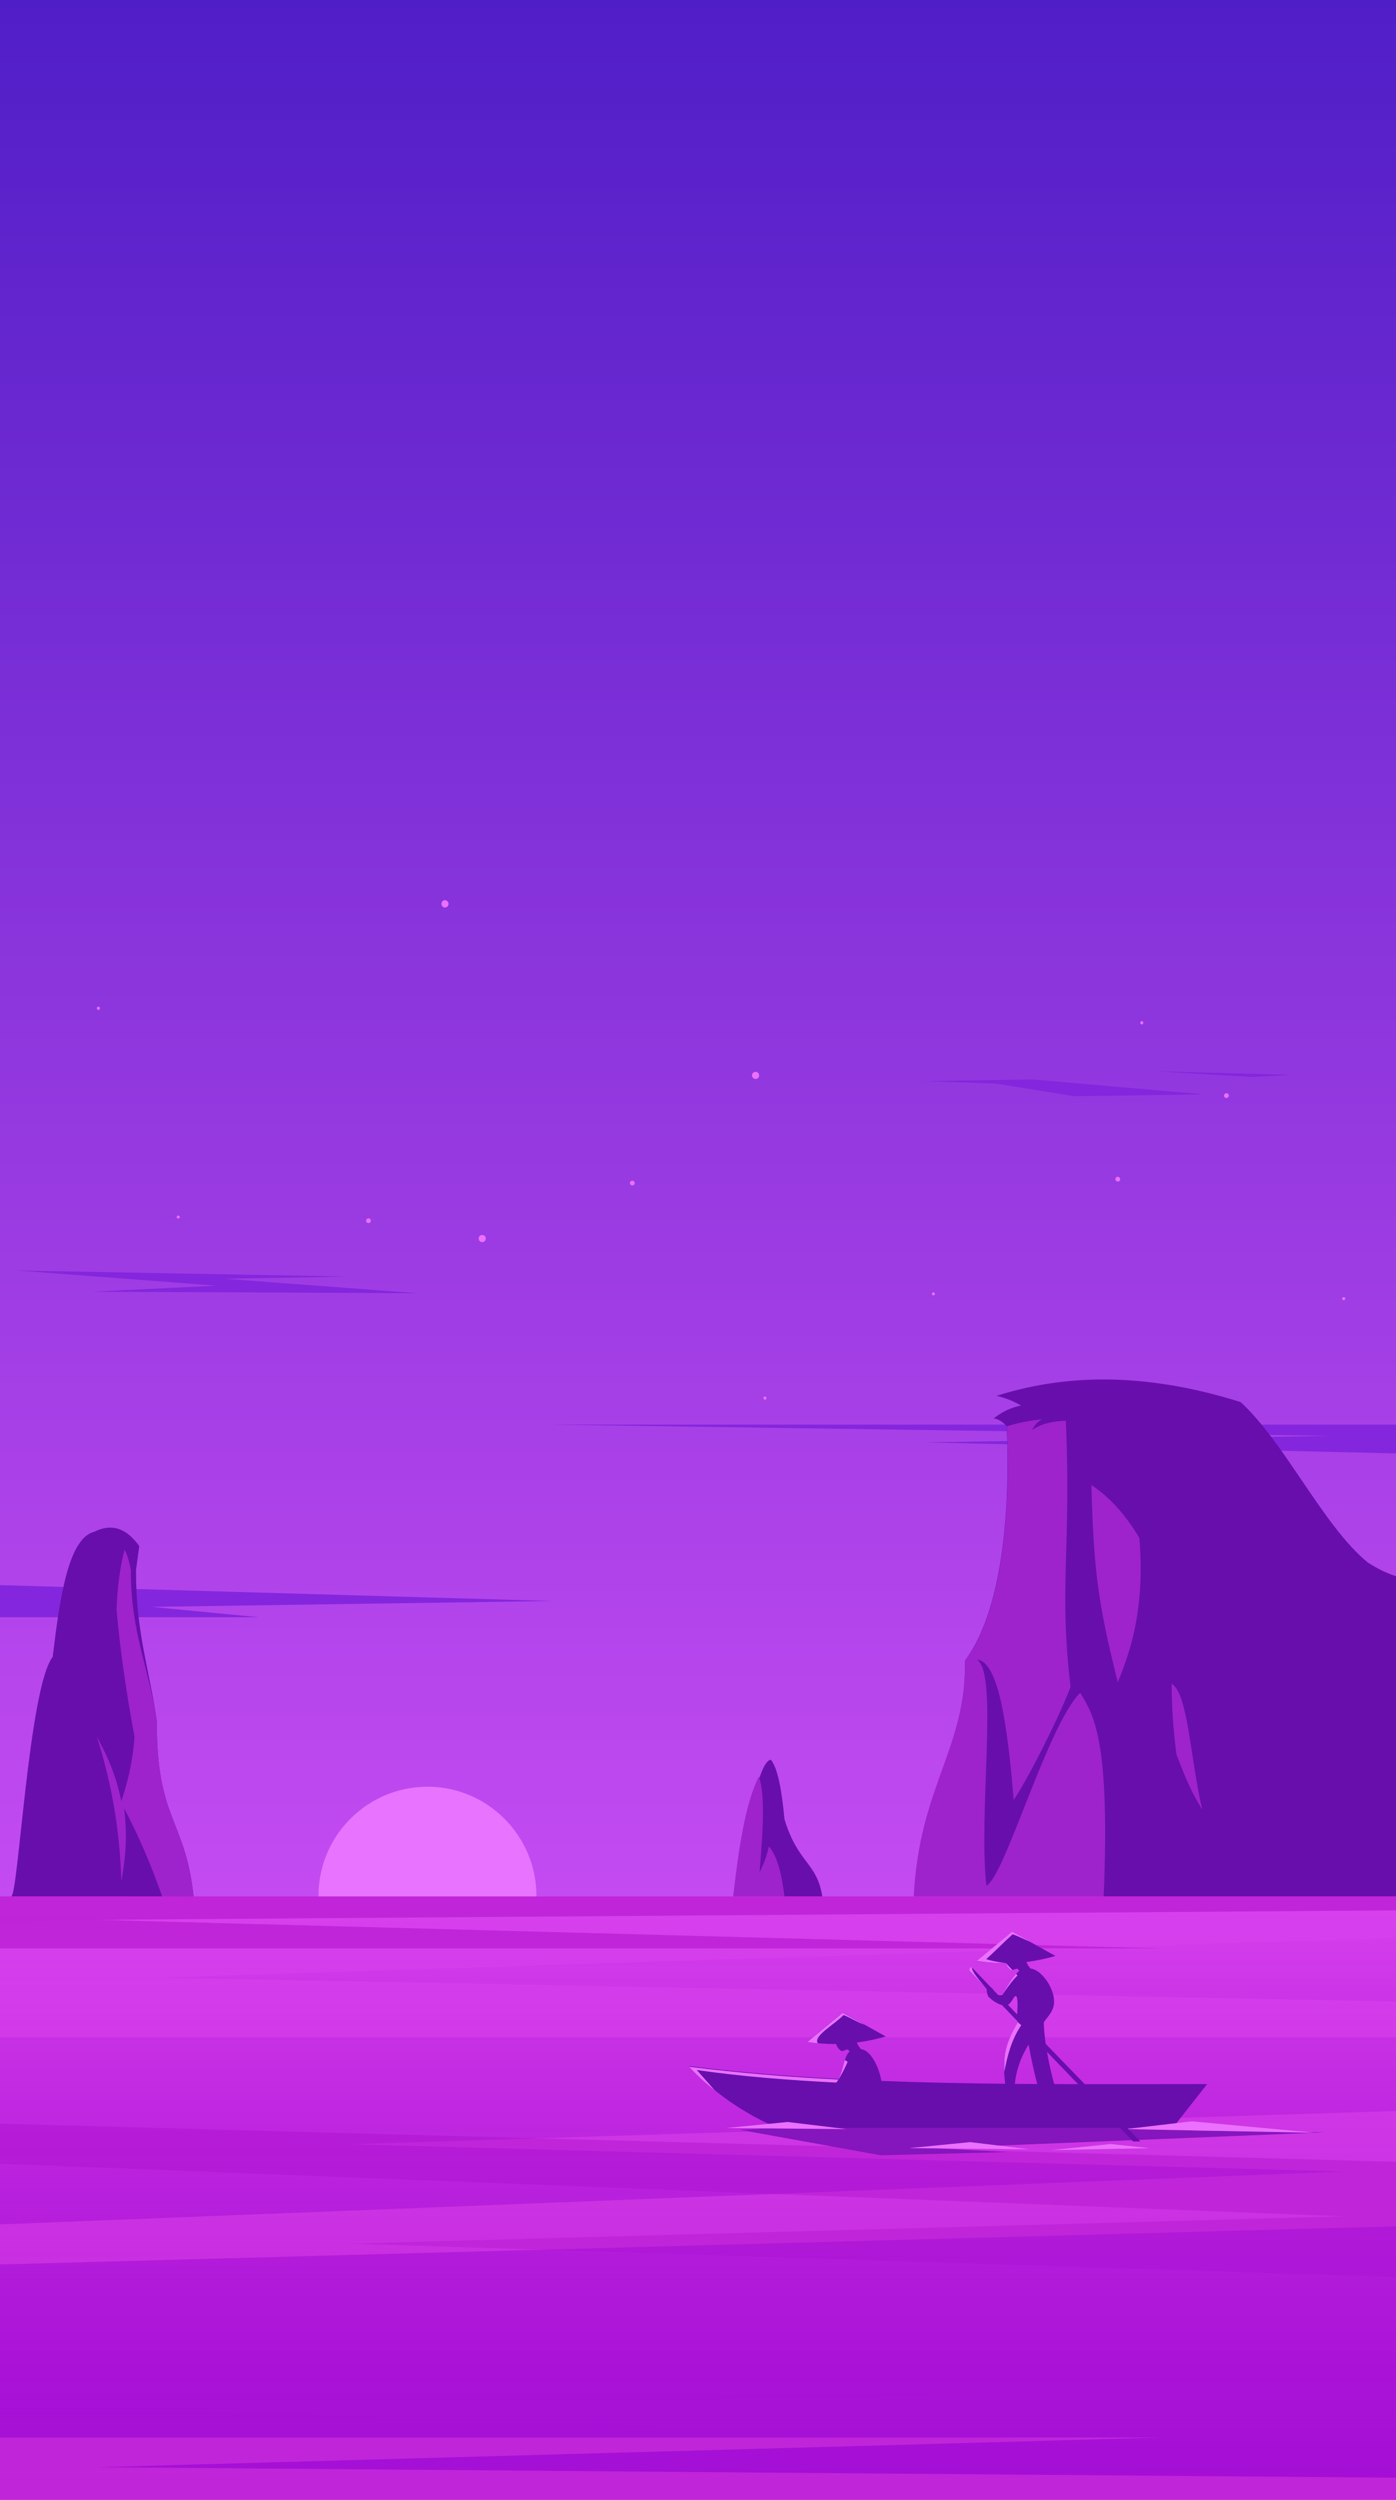 <?xml version="1.0" encoding="utf-8"?>
<svg id="master-artboard" viewBox="0 0 645 1155" version="1.1" xmlns="http://www.w3.org/2000/svg" x="0px" y="0px" width="645px" height="1155px" enable-background="new 0 0 1400 1400"><rect id="ee-background" x="0" y="0" width="645" height="1155" style="fill: white; fill-opacity: 0; pointer-events: none;"/>
<linearGradient id="SVGID_1_" gradientUnits="userSpaceOnUse" x1="1400" y1="1400" x2="4.714070e-008" y2="-4.714116e-008">
	<stop offset="0" style="stop-color:#E959FF"/>
	<stop offset="1" style="stop-color:#7F5CFF"/>
</linearGradient>

<linearGradient id="SVGID_2_" gradientUnits="userSpaceOnUse" x1="1175.75" y1="1172.25" x2="272.25" y2="268.75">
	<stop offset="0" style="stop-color:#C443FF"/>
	<stop offset="1" style="stop-color:#703DFF"/>
</linearGradient>

<linearGradient id="SVGID_3_" gradientUnits="userSpaceOnUse" x1="700.5" y1="1279" x2="700.5" y2="122">
	<stop offset="0" style="stop-color:#E959FF"/>
	<stop offset="1" style="stop-color:#501EC7"/>
</linearGradient>
<path d="M 375 122 H 1026 V 1279 H 375 V 122 Z" fill-rule="evenodd" clip-rule="evenodd" fill="url(#SVGID_3_)" transform="matrix(1, 0, 0, 1, -377.054, -122.791)"/>
<g transform="matrix(1, 0, 0, 1, -377.054, -122.791)">
	<path fill-rule="evenodd" clip-rule="evenodd" fill="#8426DD" d="M375,855.1l257.1,7.4L447,865.2l49.7,4.8H375V855.1z M910.1,617.7&#10;&#9;&#9;l45.4,2.7l18.2-1L910.1,617.7z M933.1,628.4l-59.5,0.9l-36.7-5.9l-33.3-1.1l50.4-0.8L933.1,628.4z M1026,781H630.8l361.5,5.2&#10;&#9;&#9;l-188.6,3l222.3,5.2V781z M419.5,719.6l150.6,0.7l-89.3-6.7l57.5-1l-153.4-2.8l92,7L419.5,719.6z"/>
	<path fill-rule="evenodd" clip-rule="evenodd" fill="#EC70FF" d="M599.9,696.7c-0.9,0-1.7-0.7-1.7-1.7c0-0.9,0.7-1.6,1.7-1.6&#10;&#9;&#9;c0.9,0,1.6,0.7,1.6,1.6C601.5,695.9,600.8,696.7,599.9,696.7L599.9,696.7z M730.5,769.5c-0.4,0-0.7-0.4-0.7-0.8&#10;&#9;&#9;c0-0.4,0.3-0.7,0.7-0.7c0.4,0,0.7,0.4,0.7,0.7C731.2,769.1,730.9,769.5,730.5,769.5L730.5,769.5z M997.9,723.5&#10;&#9;&#9;c-0.4,0-0.7-0.3-0.7-0.7c0-0.4,0.3-0.7,0.7-0.7s0.7,0.3,0.7,0.7C998.6,723.2,998.3,723.5,997.9,723.5L997.9,723.5z M904.6,596.1&#10;&#9;&#9;c-0.4,0-0.7-0.3-0.7-0.8c0-0.4,0.3-0.7,0.7-0.7s0.7,0.3,0.7,0.7C905.3,595.8,905,596.1,904.6,596.1L904.6,596.1z M808.3,721.3&#10;&#9;&#9;c-0.4,0-0.7-0.3-0.7-0.7c0-0.4,0.4-0.7,0.7-0.7c0.4,0,0.7,0.3,0.7,0.7C809,721,808.7,721.3,808.3,721.3L808.3,721.3z M459.4,685.8&#10;&#9;&#9;c-0.4,0-0.7-0.3-0.7-0.7c0-0.4,0.3-0.7,0.7-0.7c0.4,0,0.7,0.3,0.7,0.7C460.1,685.4,459.8,685.8,459.4,685.8L459.4,685.8z&#10;&#9;&#9; M422.5,589.4c-0.4,0-0.7-0.4-0.7-0.8c0-0.4,0.3-0.7,0.7-0.7c0.4,0,0.7,0.4,0.7,0.7C423.3,589,422.9,589.4,422.5,589.4L422.5,589.4&#10;&#9;&#9;z M547.3,687.9c-0.6,0-1.1-0.5-1.1-1.1c0-0.6,0.5-1.1,1.1-1.1c0.6,0,1.1,0.5,1.1,1.1C548.4,687.4,548,687.9,547.3,687.9&#10;&#9;&#9;L547.3,687.9z M943.7,630.1c-0.6,0-1.1-0.5-1.1-1.1s0.5-1.1,1.1-1.1c0.6,0,1.1,0.5,1.1,1.1S944.3,630.1,943.7,630.1L943.7,630.1z&#10;&#9;&#9; M669.2,670.5c-0.6,0-1.1-0.5-1.1-1.1c0-0.6,0.5-1.1,1.1-1.1c0.6,0,1.1,0.5,1.1,1.1C670.3,670,669.8,670.5,669.2,670.5L669.2,670.5&#10;&#9;&#9;z M893.5,668.7c-0.6,0-1.1-0.5-1.1-1.1c0-0.6,0.5-1.1,1.1-1.1c0.6,0,1.1,0.5,1.1,1.1C894.7,668.2,894.2,668.7,893.5,668.7&#10;&#9;&#9;L893.5,668.7z M582.6,542.1c-0.9,0-1.6-0.8-1.6-1.7c0-0.9,0.7-1.7,1.6-1.7c0.9,0,1.7,0.8,1.7,1.7&#10;&#9;&#9;C584.3,541.3,583.6,542.1,582.6,542.1L582.6,542.1z M726.2,621.3c-0.9,0-1.7-0.7-1.7-1.6c0-0.9,0.7-1.7,1.7-1.7&#10;&#9;&#9;c0.9,0,1.6,0.7,1.6,1.7C727.8,620.6,727.1,621.3,726.2,621.3L726.2,621.3z"/>
</g>
<path fill-rule="evenodd" clip-rule="evenodd" fill="#E773FF" d="M574.6,1049c27.7,0,50.3-22.6,50.3-50.3&#10;&#9;c0-27.7-22.6-50.4-50.3-50.4c-27.8,0-50.4,22.6-50.4,50.4C524.2,1026.4,546.8,1049,574.6,1049L574.6,1049z" transform="matrix(1, 0, 0, 1, -377.054, -122.791)"/>
<g transform="matrix(1, 0, 0, 1, -377.054, -122.791)">
	<g>
		<path fill-rule="evenodd" clip-rule="evenodd" fill="#680EAD" d="M799.2,999c2.7,0,23.8-67.2,23.8-109&#10;&#9;&#9;&#9;c18.3-25,20.7-73.9,19.2-108.2c-1.7-2-3.7-3.3-6-3.7c4.1-3.2,8.3-5.1,12.6-5.9c-3.5-2.1-7.2-3.5-11.3-4.5&#10;&#9;&#9;&#9;c36.9-11.7,74.6-9.1,112.8,2.9c20.8,19.3,38.1,57.2,58.7,74.1c4.7,3,9.8,5.7,16.8,7.4c0,48.9,0,96.9,0,146.9&#10;&#9;&#9;&#9;C949,999,874.6,999,799.2,999L799.2,999z"/>
		<path fill-rule="evenodd" clip-rule="evenodd" fill="#9E23CC" d="M799.2,999c2.7-51,23.8-67.2,23.9-109&#10;&#9;&#9;&#9;c18.3-25,20.7-73.9,19.2-108.2c5.1-1.7,10.6-2.6,16.2-3.3c-2.2,1.3-3.6,3-4.6,5c4.2-2.9,9.5-4.1,15.6-4.3&#10;&#9;&#9;&#9;c2.6,58.7-3.3,77.3,2.2,123c-5.7,14.9-19.8,42.7-26.3,52.2c-2.9-35.7-7.2-64.2-17-64.8c10.1,5.9,0.6,70.1,4.4,104.4&#10;&#9;&#9;&#9;c8.7-4.4,27.8-73.2,43.3-89.1C883.3,916,889.8,930,887,999H799.2z M893.5,900c-9.4-37.5-11.1-52.5-12.2-91.1&#10;&#9;&#9;&#9;c7.4,5,14.8,12.1,22.2,24.5C905.9,864,900.5,883.2,893.5,900L893.5,900z M918.4,900.7c0,10.9,0.8,21.7,2.2,32.6&#10;&#9;&#9;&#9;c5.2,13.5,6.6,16.6,11.9,25.6C926.7,932.9,925.9,905.4,918.4,900.7L918.4,900.7z"/>
	</g>
	<g>
		<path fill-rule="evenodd" clip-rule="evenodd" fill="#680EAD" d="M715.8,999c3.3,0,8.7-61.6,17.4-63.2c3.2,3.9,5.1,14.2,6.3,27.5&#10;&#9;&#9;&#9;C745.8,984,754.4,983,757,999C743.3,999,729.6,999,715.8,999L715.8,999z"/>
		<path fill-rule="evenodd" clip-rule="evenodd" fill="#9E23CC" d="M727.7,943.6c3.1,9.1,1.7,26.6,0.3,44.2&#10;&#9;&#9;&#9;c1.7-3.3,3.2-6.9,4.3-11.9c4.2,5,5.9,13.1,7.2,23.1c-7.9,0-15.7,0-23.7,0C718.3,977,721.5,955.5,727.7,943.6L727.7,943.6z"/>
	</g>
	<g>
		<path fill-rule="evenodd" clip-rule="evenodd" fill="#680EAD" d="M382.2,999c3.3,0,8.1-96.4,19.2-110.7&#10;&#9;&#9;&#9;c3.4-28.3,7.4-54.8,19.2-57.8c8.9-4.4,15.4-0.8,20.8,6.6c-0.5,3.7-1,7.4-1.5,11.1c-0.1,29.3,6.4,46.6,9.6,69.8&#10;&#9;&#9;&#9;c-0.2,45.9,13.2,45.1,17,81.1C438.4,999,410.3,999,382.2,999L382.2,999z"/>
		<path fill-rule="evenodd" clip-rule="evenodd" fill="#9E23CC" d="M437.5,848.1c-0.1,29.3,8.8,46.6,12,69.8&#10;&#9;&#9;&#9;c-0.2,45.9,13.2,45.1,17,81.1H452c-5.3-15-11.1-28.5-17.6-40.7c1.7,13.4,0.5,23.9-1.3,33.8c-0.6-24.1-4.7-46.2-11.3-66.9&#10;&#9;&#9;&#9;c4.4,8.1,8.6,16.7,11.3,29.8c3.6-10.6,5.5-20.5,6.1-29.8c-3.4-18.5-6.4-37.5-8.3-58.7c0.4-10.5,1.6-19.8,3.7-27.6&#10;&#9;&#9;&#9;C436,841.3,436.8,844.5,437.5,848.1L437.5,848.1z"/>
	</g>
</g>
<g transform="matrix(1, 0, 0, 1, -377.054, -122.791)">
	<path d="M 375 999 H 1026 V 1279 H 375 V 999 Z" fill-rule="evenodd" clip-rule="evenodd" fill="#C125D9"/>
	<linearGradient id="SVGID_4_" gradientUnits="userSpaceOnUse" x1="700.5" y1="1005.369" x2="700.5" y2="1268">
		<stop offset="0" style="stop-color:#D640ED"/>
		<stop offset="1" style="stop-color:#D640ED;stop-opacity:0"/>
	</linearGradient>
	<path fill-rule="evenodd" clip-rule="evenodd" fill="url(#SVGID_4_)" d="M1026,1005.4l-603.8,4.4L913,1023H375v80.9l651,17.8&#10;&#9;&#9;V1005.4z M375,1261.7l223.2,6.3H375V1261.7z M1026,1225.4l-574.6,11.1L1026,1255V1225.4z M375,1122.4l623,24.4l-458.9,12.6&#10;&#9;&#9;L1026,1175v34H375V1122.4z"/>
	<linearGradient id="SVGID_5_" gradientUnits="userSpaceOnUse" x1="700.5" y1="1267.591" x2="700.5" y2="1005">
		<stop offset="0" style="stop-color:#A40FD6"/>
		<stop offset="1" style="stop-color:#A40FD6;stop-opacity:0"/>
	</linearGradient>
	<path fill-rule="evenodd" clip-rule="evenodd" fill="url(#SVGID_5_)" d="M1026,1267.6l-603.8-4.9L913,1249H375v-79.9l651-17.8&#10;&#9;&#9;V1267.6z M375,1011.3l223.2-6.3H375V1011.3z M1026,1047.6l-574.6-11.1L1026,1018V1047.6z M375,1150.6l623-24.5l-458.9-12.6&#10;&#9;&#9;L1026,1098v-34H375V1150.6z"/>
</g>
<g transform="matrix(1, 0, 0, 1, -377.054, -122.791)">
	<path d="M 718.8 1106.8 L 757.7 1104.7 L 956 1105.6 L 927.5 1107.1 L 989 1108 L 809 1115.3 L 842.5 1117.1 L 784 1118.6 Z" fill-rule="evenodd" clip-rule="evenodd" fill="#8515BD"/>
	<g>
		<path fill-rule="evenodd" clip-rule="evenodd" fill="#680EAD" d="M695.5,1077.4c76.2,9.5,158.4,8.3,239.3,8.3l-15.9,20.2H736.2&#10;&#9;&#9;&#9;C720.1,1099,706.2,1089.1,695.5,1077.4L695.5,1077.4z"/>
		<path fill-rule="evenodd" clip-rule="evenodd" fill="#EC70FF" d="M695.5,1077.7c22.5,2.8,45.6,4.7,68.9,5.9&#10;&#9;&#9;&#9;c-0.3,0.5-0.6,0.9-0.9,1.4c-21.5-1.1-43-2.7-64.5-5.8l8.3,9.4C703.1,1085.3,699.1,1081.6,695.5,1077.7L695.5,1077.7z"/>
	</g>
	<path fill-rule="evenodd" clip-rule="evenodd" fill="#EC70FF" d="M712.7,1106l28.3-2.8l27.2,3.3L712.7,1106z M797,1115.3l28.3-2.8&#10;&#9;&#9;l27.2,3.3L797,1115.3z M862.9,1116.2l27.3-2.8l18.1,1.9L862.9,1116.2z M897.1,1106.5l30.6-3.6l57,5.3L897.1,1106.5z"/>
	<g>
		<path fill-rule="evenodd" clip-rule="evenodd" fill="#680EAD" d="M763.4,1067.2c0.4,1.5,1.3,2.5,2.5,3.3c1-0.2,1.7-0.5,2.4-0.8&#10;&#9;&#9;&#9;c0.5,0,0.9,0.4,1.3,0.9c-3,2.7-2.5,9.6-6,14.4c7.2,1.5,14.1,1.5,20.8,0.5c-0.4-5.5-4.4-15.4-9.5-15.9c-0.8-0.8-1.4-1.9-2-3.1&#10;&#9;&#9;&#9;c4.5-0.6,8.9-1.5,13.4-2.8l-19.9-11.1l-16.3,13.5C754.4,1066.9,758.9,1067.2,763.4,1067.2L763.4,1067.2z"/>
		<path fill-rule="evenodd" clip-rule="evenodd" fill="#EC70FF" d="M767.4,1074.6c-0.9,2.9-1.5,6.6-3.4,9.7c1.9-2.9,3.4-5.9,4.7-8.9&#10;&#9;&#9;&#9;L767.4,1074.6z M776.3,1058.2l-9.9-5.5l-16.3,13.5c1.6,0.2,3.1,0.5,4.8,0.6c-2.3-3.3,8.1-8.9,11.9-13&#10;&#9;&#9;&#9;C770,1055,772.9,1057,776.3,1058.2L776.3,1058.2z"/>
	</g>
	<g>
		<path fill-rule="evenodd" clip-rule="evenodd" fill="#680EAD" d="M841.8,1029.8c0.4,1.5,1.3,2.5,2.5,3.3c1-0.2,1.8-0.5,2.4-0.7&#10;&#9;&#9;&#9;c0.5-0.1,0.9,0.4,1.3,0.9c-2.7,2.4-5.1,6.5-7.8,11.2c-0.9,0.2-1.5,0.2-2.1-0.1l-2-2.1c-0.1-0.1-0.2-0.3-0.3-0.5&#10;&#9;&#9;&#9;c-0.4-0.4-0.7-0.7-1-0.9l-8.7-9.1c-0.9,0.1-1.3,0.6-1.1,1.7l8,8.4c-0.1,0.9,0.1,2.1,0.7,3.4c1.5,1.4,3.7,3.2,6.3,3.9l7,7.3&#10;&#9;&#9;&#9;c0,0.5,0,0.9,0,1.3c-6,11.2-7,16.3-5.3,29.6c1.4,0.1,2.8,0.1,4.1,0.2c0.3-7.2,2.9-14.6,6.5-20.1c1.3,6.9,2.9,14.7,5,21.6&#10;&#9;&#9;&#9;c2.8,0.5,5.6,1,8.4,1.6c-2-5.7-3.7-13.1-4.9-19.9l39.8,41.4h3.3l-43.7-45.1c-0.5-3.5-0.8-6.8-0.9-9.9c2.1-3.2,5.3-5.6,4.7-10.8&#10;&#9;&#9;&#9;c-0.4-5.5-5.7-13.5-10.8-14.1c-0.8-0.8-1.4-1.8-1.9-3c4.4-0.6,8.9-1.5,13.4-2.8l-19.9-11.1l-16.3,13.5&#10;&#9;&#9;&#9;C832.9,1029.5,837.3,1029.8,841.8,1029.8L841.8,1029.8z M842.8,1049.1c2.5-1.9,2.7-4.9,4-3.8c0.6,2,0.4,5.2,0.2,8.2L842.8,1049.1z&#10;&#9;&#9;&#9;"/>
		<path fill-rule="evenodd" clip-rule="evenodd" fill="#EC70FF" d="M841.8,1029.8c0.4,1.5,1.3,2.5,2.5,3.3c0.2,0,0.3-0.1,0.5-0.1&#10;&#9;&#9;&#9;L841.8,1029.8z M846.5,1034.8c-2.1,2.4-4.1,5.8-6.3,9.6c2.3-3.3,4.5-6.5,7-8.9L846.5,1034.8z M826.1,1031.7&#10;&#9;&#9;&#9;c-0.9,0.1-1.3,0.6-1.1,1.7l8,8.4C829.6,1037.8,826,1033.8,826.1,1031.7L826.1,1031.7z M847,1056.4c0,0.5,0,0.9,0,1.3&#10;&#9;&#9;&#9;c-5,8.9-6.3,13.9-5.9,22.3c1.4-7.6,3.4-15,7.8-21.5C848.2,1057.8,847,1057.1,847,1056.4L847,1056.4z M852.8,1019.8l-8.1-4.5&#10;&#9;&#9;&#9;l-16.3,13.5c4.4,0.7,8.9,1,13.3,1c-3-0.4-6.1-0.9-9-1.8c4-3.6,8.2-7.9,12.2-11.5C847.6,1017.3,850.2,1018.9,852.8,1019.8&#10;&#9;&#9;&#9;L852.8,1019.8z"/>
	</g>
</g>




</svg>